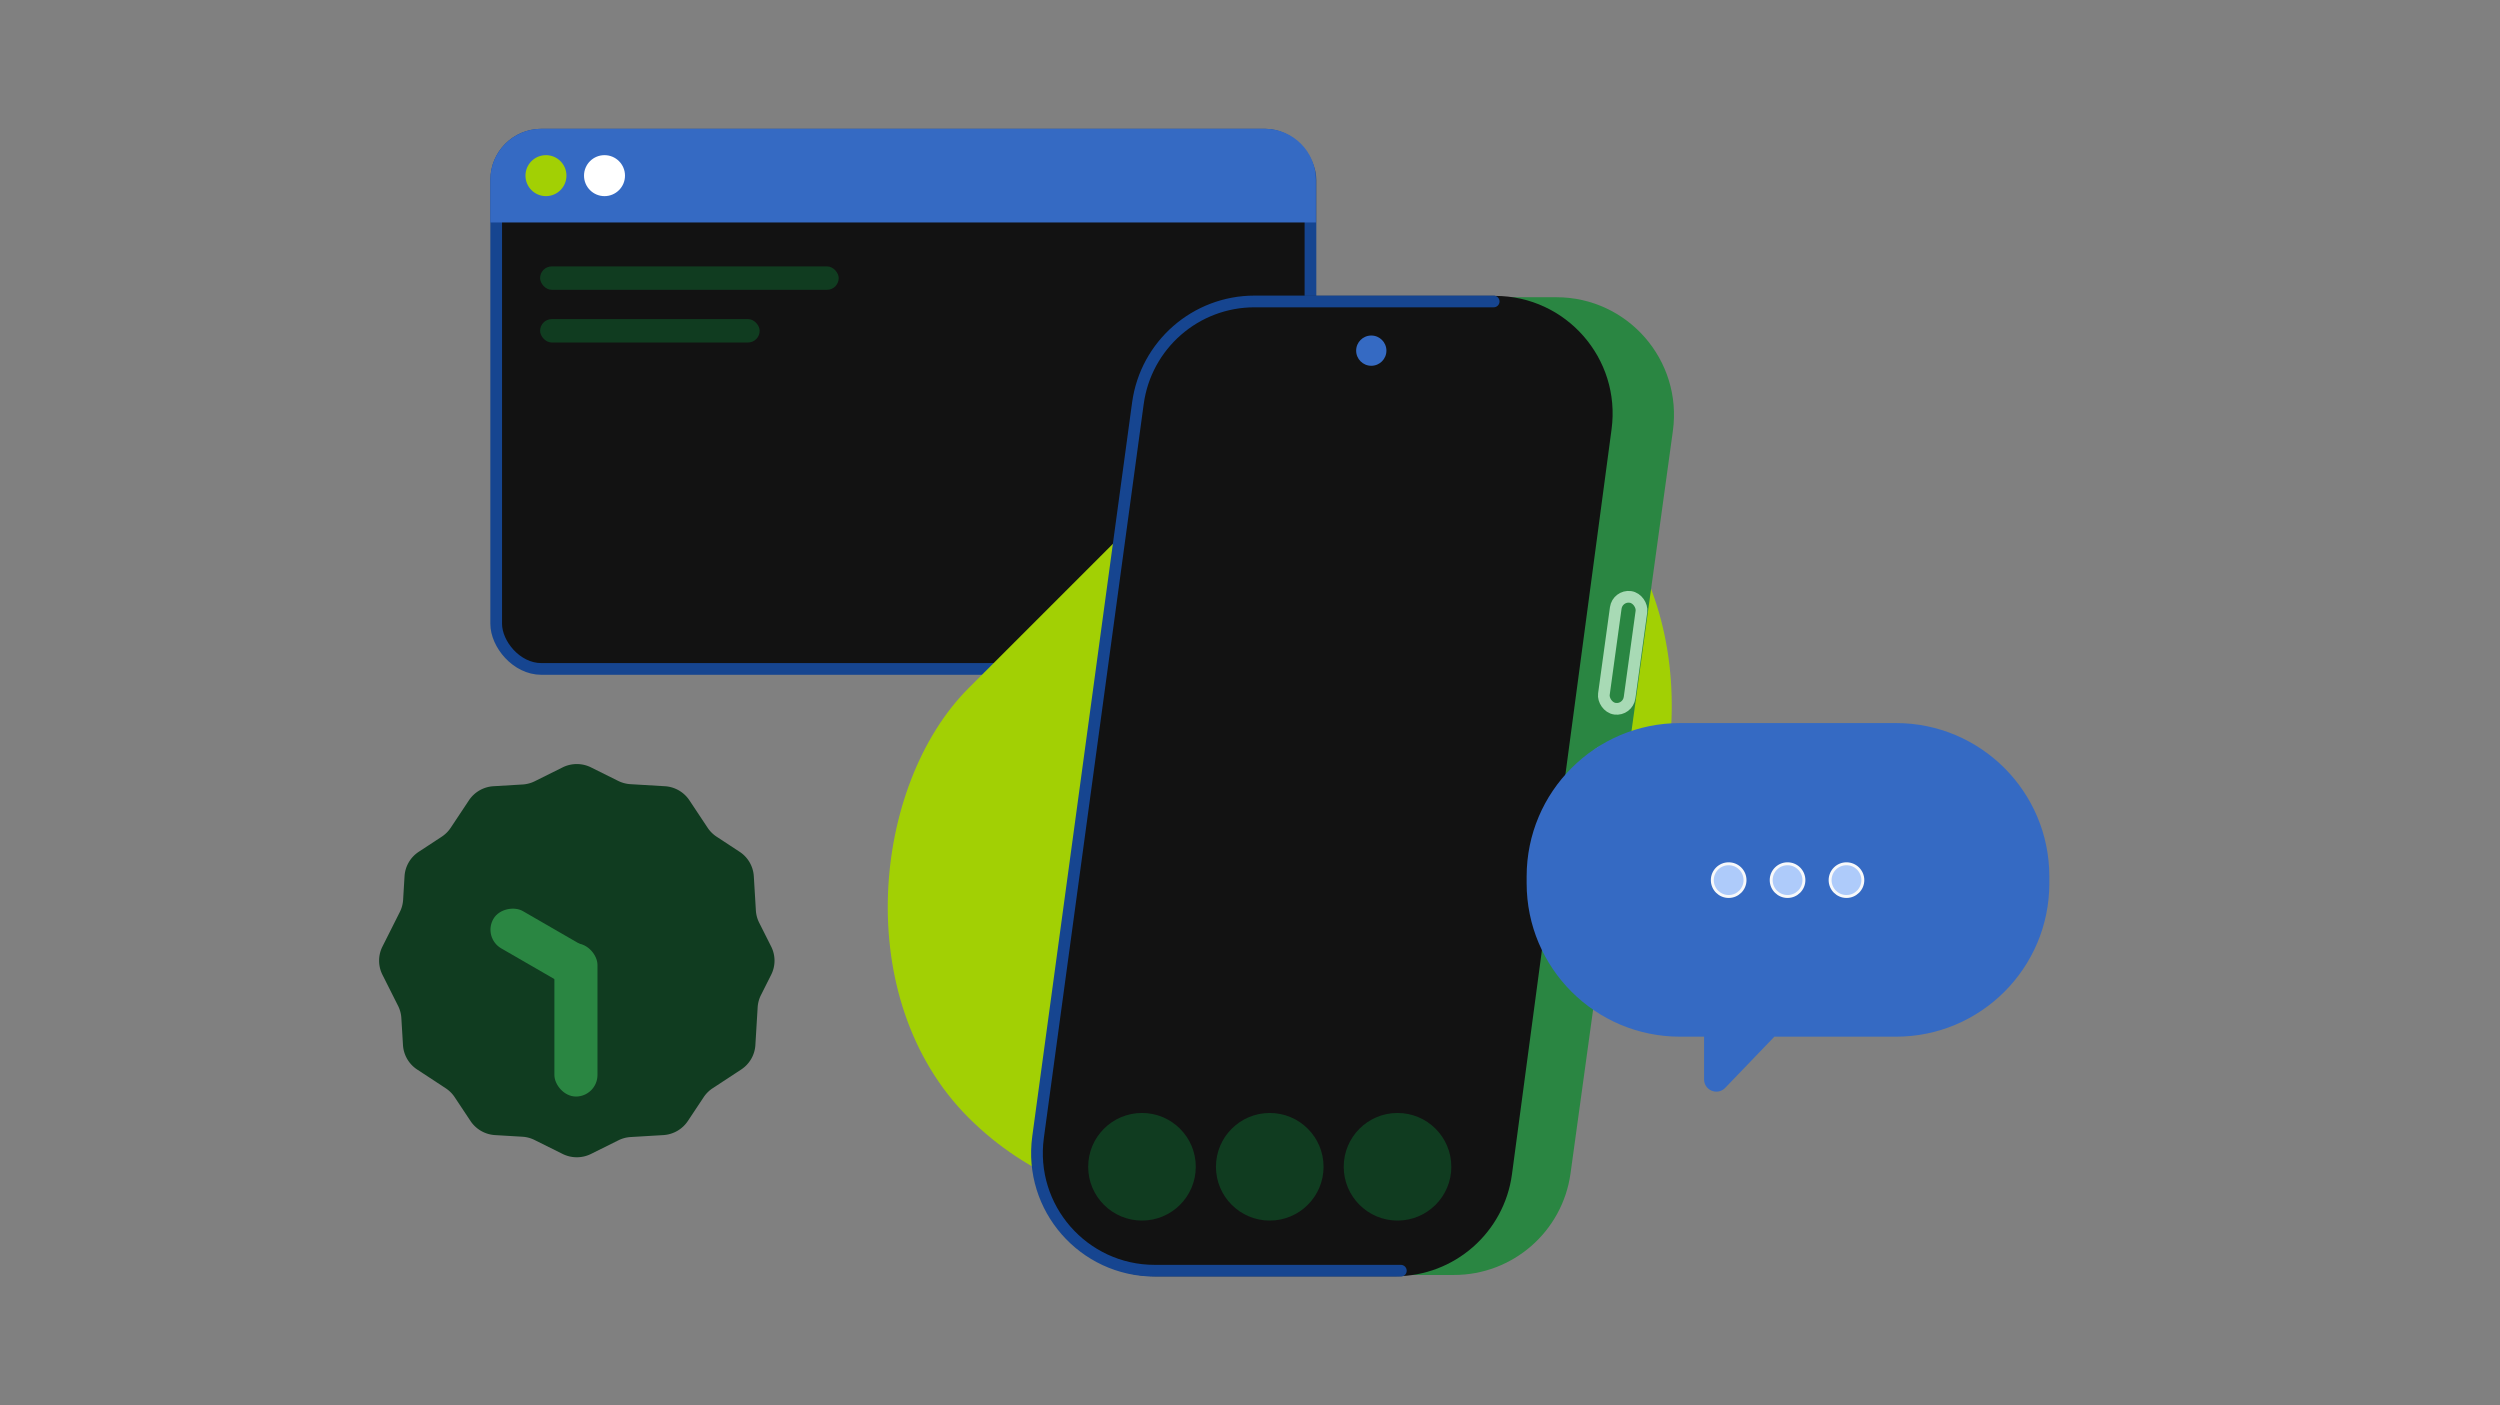 <svg xmlns="http://www.w3.org/2000/svg" width="854" height="480" fill="none"><rect width="100%" height="100%" fill="#808080" stroke="none"/><rect width="278.154" height="182.508" x="169.5" y="46" fill="#121212" stroke="#164590" stroke-width="4" rx="15.417"/><path fill="#356AC3" d="M167.5 61.417c0-9.62 7.798-17.417 17.417-17.417h247.166c9.619 0 17.417 7.798 17.417 17.417V76h-282V61.417Z"/><circle cx="186.5" cy="60" r="7" fill="#A2D004"/><circle cx="206.5" cy="60" r="7" fill="#fff"/><rect width="102" height="8" x="184.5" y="91" fill="#103C20" rx="4"/><rect width="75" height="8" x="184.5" y="109" fill="#103C20" rx="4"/><rect width="207.409" height="300.762" x="470.171" y="95.773" fill="#A2D004" rx="103.705" transform="rotate(45 470.171 95.773)"/><path fill="#103C20" d="M192.191 262.138a10.893 10.893 0 0 1 9.694 0l9.285 4.617a10.892 10.892 0 0 0 4.197 1.118l11.745.701a10.85 10.85 0 0 1 8.395 4.82l6.219 9.368a10.825 10.825 0 0 0 3.073 3.055l7.856 5.158a10.766 10.766 0 0 1 4.846 8.348l.706 11.691c.088 1.452.47 2.872 1.125 4.174l4.1 8.154a10.726 10.726 0 0 1 0 9.639l-3.493 6.947a10.74 10.74 0 0 0-1.125 4.174l-.778 12.897c-.204 3.386-2 6.479-4.847 8.348l-9.745 6.398a10.803 10.803 0 0 0-3.073 3.056l-5.397 8.129a10.852 10.852 0 0 1-8.395 4.819l-11.139.665a10.871 10.871 0 0 0-4.197 1.119l-9.358 4.653a10.9 10.9 0 0 1-9.694 0l-9.578-4.763a10.899 10.899 0 0 0-4.198-1.119l-9.301-.555a10.848 10.848 0 0 1-8.394-4.819l-5.396-8.127a10.81 10.81 0 0 0-3.072-3.055l-9.747-6.4a10.765 10.765 0 0 1-4.847-8.347l-.558-9.242a10.725 10.725 0 0 0-1.124-4.174l-5.332-10.604a10.726 10.726 0 0 1 0-9.639l5.937-11.807a10.748 10.748 0 0 0 1.125-4.174l.485-8.037c.204-3.386 2-6.478 4.846-8.347l7.854-5.157a10.79 10.79 0 0 0 3.073-3.056l6.222-9.37a10.847 10.847 0 0 1 8.394-4.82l9.908-.591a10.899 10.899 0 0 0 4.198-1.119l9.505-4.726Z"/><rect width="14.716" height="38.298" fill="#2A8642" rx="7.358" transform="rotate(120 8.382 222.632)skewX(-.001)"/><rect width="14.715" height="52.322" x="189.382" y="322.258" fill="#2A8642" rx="7.358"/><path fill="#2A8642" d="M496.67 435.531h-44.846l61.786-334h18.018c24.385 0 43.155 21.535 39.825 45.692l-34.958 253.596c-2.743 19.893-19.744 34.712-39.825 34.712Z"/><path fill="#121212" d="M388.969 135.953c2.669-19.967 19.703-34.875 39.847-34.875h81.852c24.319 0 43.07 21.424 39.847 45.529l-34.023 254.492c-2.669 19.966-19.703 34.874-39.847 34.874h-81.852c-24.319 0-43.069-21.424-39.847-45.528l34.023-254.492Z"/><path stroke="#164590" stroke-linecap="round" stroke-width="4" d="M510.241 102.977h-81.697c-20.109 0-37.124 14.857-39.835 34.782l-34.108 250.696c-3.283 24.134 15.478 45.621 39.835 45.621h84.091"/><circle cx="468.431" cy="119.782" r="5.169" fill="#356AC3"/><rect width="8.853" height="38.564" x="552.545" y="203.297" stroke="#A8DAB5" stroke-width="4" rx="4.426" transform="rotate(7.835 552.545 203.297)"/><rect width="8.853" height="71.268" x="545.291" y="255.848" stroke="#A8DAB5" stroke-width="4" rx="4.426" transform="rotate(7.835 545.291 255.848)"/><circle cx="390.101" cy="398.569" r="18.378" fill="#103C20"/><circle cx="433.749" cy="398.569" r="18.378" fill="#103C20"/><circle cx="477.394" cy="398.569" r="18.378" fill="#103C20"/><path fill="#356AC3" fill-rule="evenodd" d="M573.904 247c-28.942 0-52.404 23.462-52.404 52.404v2.326c0 28.941 23.462 52.403 52.404 52.403h8.207v14.575c0 3.776 4.599 5.628 7.215 2.905l16.794-17.48h41.532c28.942 0 52.403-23.462 52.403-52.403v-2.326c0-28.942-23.461-52.404-52.403-52.404h-73.748Z" clip-rule="evenodd"/><circle cx="590.513" cy="300.651" r="5.589" fill="#AECBFA"/><circle cx="590.513" cy="300.651" r="5.589" stroke="#F8F9FA"/><circle cx="610.628" cy="300.651" r="5.589" fill="#AECBFA"/><circle cx="610.628" cy="300.651" r="5.589" stroke="#F8F9FA"/><circle cx="630.756" cy="300.651" r="5.589" fill="#AECBFA"/><circle cx="630.756" cy="300.651" r="5.589" stroke="#F8F9FA"/></svg>